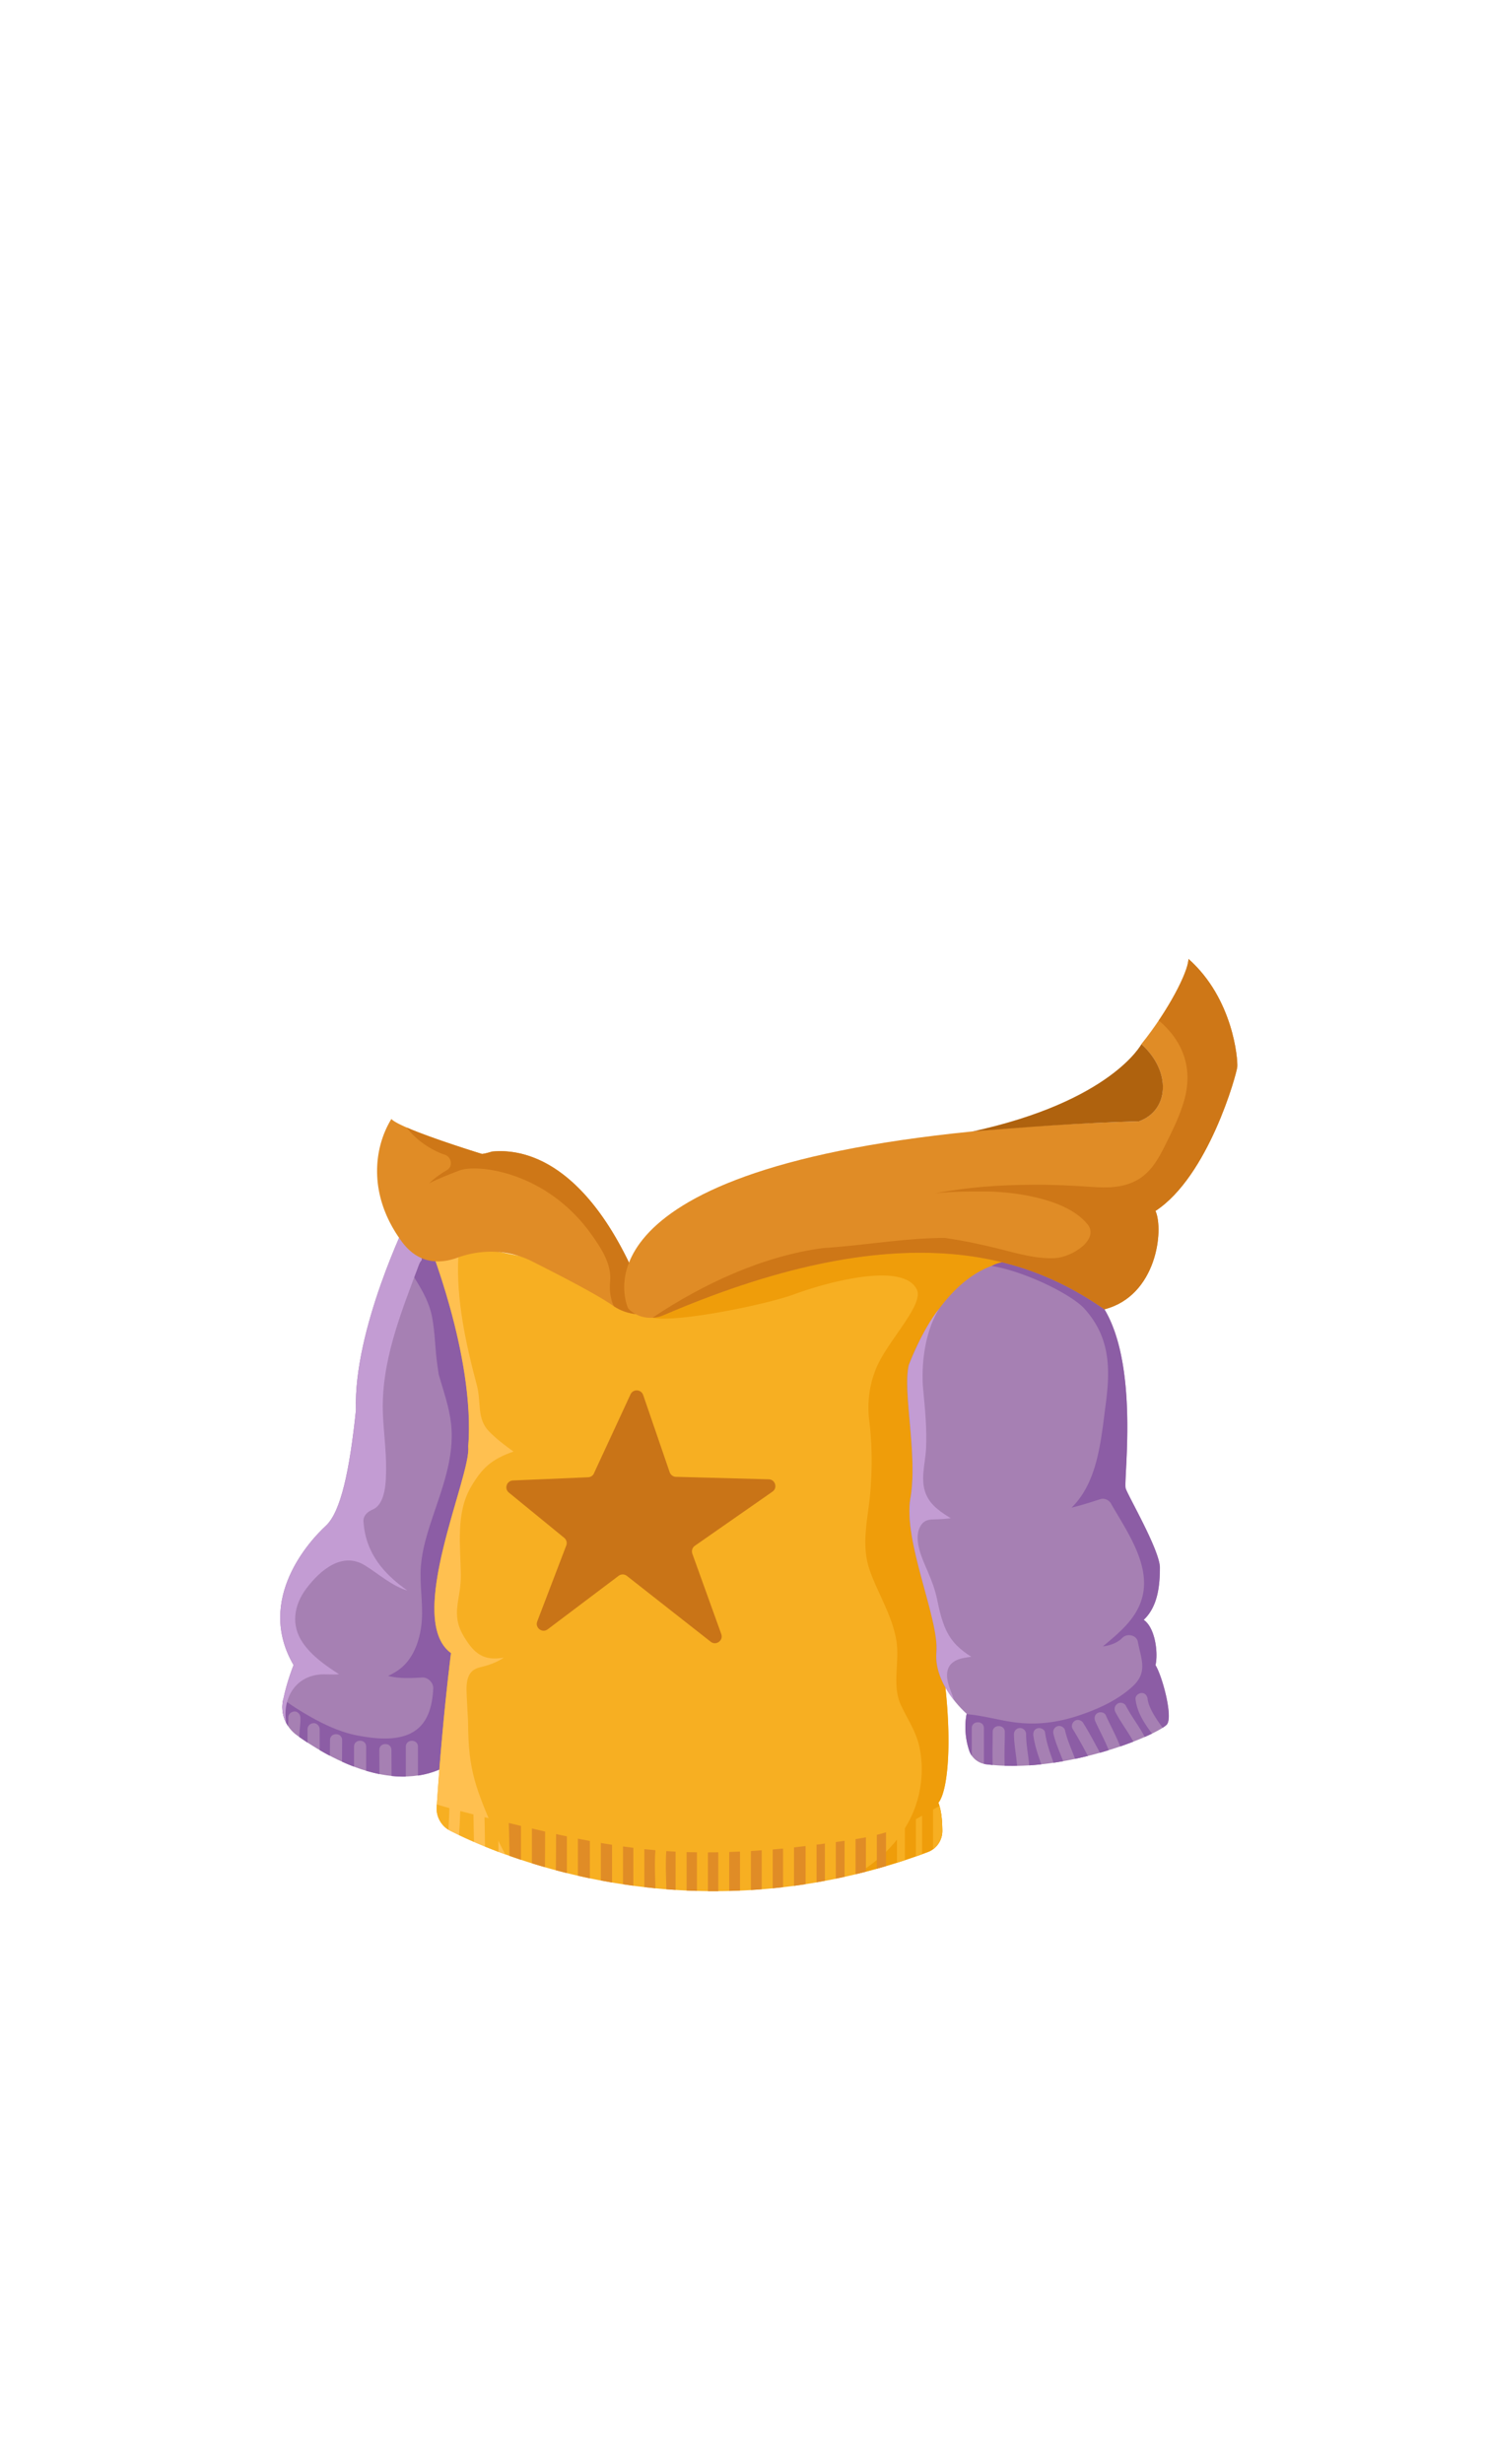 <svg xmlns="http://www.w3.org/2000/svg" width="250" height="414" fill="none" viewBox="0 0 250 414">
  <path fill="#A680B3" d="M68.51 204.88s-9.12 18.52-8.67 32.04c-1.06 10.15-2.54 17.14-5.08 19.46-2.54 2.33-11.88 12.28-5.41 23.38-.9 2.33-1.44 4.33-1.76 5.9-.46 2.25.45 4.55 2.31 5.89 4.97 3.58 15.69 9.86 24.7 5.41 7.22-51.14 8.12-90.74 8.12-90.74l-14.21-1.35v.01Z"/>
  <path fill="#8C5DA5" d="M68.51 204.88s-.44.89-1.12 2.42c.15.25.24.55.25.91.05 2.62.83 4.53 2.18 6.71 1.3 2.1 2.4 4.05 2.85 6.51.48 2.61.48 5.27.85 7.88l.24 1.64c.78 2.72 1.76 5.43 2.07 8.24.65 5.79-1.63 11.22-3.39 16.6-.89 2.72-1.67 5.51-1.73 8.39-.06 3.13.54 6.23.07 9.35-.37 2.46-1.35 5.04-3.29 6.68-.68.57-1.43 1-2.23 1.37 1.86.52 4.2.36 5.73.27.96-.06 1.9.89 1.85 1.85-.15 3-.92 6.14-3.84 7.56-2.64 1.28-6.08.87-8.85.35-3.27-.61-6.51-2.25-9.33-3.96-1.05-.64-2.16-1.35-3.2-2.16-.01.06-.03.12-.04.18-.31 1.53 0 3.08.83 4.34.04-.48.08-.95.06-1.43-.02-.57.48-.99 1.02-1.02.56-.03 1 .49 1.02 1.02.04 1.1-.18 2.18-.21 3.27.43.3.9.62 1.4.95v-2.26c0-.57.47-.99 1.02-1.02.55-.02 1.02.49 1.02 1.02v3.52c.55.32 1.13.64 1.72.95 0-.88.02-1.77.02-2.65 0-1.31 2.04-1.31 2.04 0 0 1.21-.02 2.43-.02 3.64.66.3 1.33.58 2.02.84v-3.38c0-1.31 2.04-1.31 2.04 0v4.07c.73.22 1.48.4 2.23.56 0-1.36-.02-2.72-.02-4.07 0-1.31 2.03-1.31 2.04 0 0 1.46.01 2.92.02 4.39.8.08 1.6.12 2.4.1v-5.04c0-1.31 2.04-1.31 2.04 0v4.87c1.47-.22 2.94-.65 4.35-1.36 7.22-51.14 8.12-90.74 8.12-90.74l-14.21-1.35-.02-.01Z"/>
  <path fill="#C39CD3" d="M57.01 281.31c-2.29-1.47-4.57-3.07-6.09-5.27-2.05-2.96-1.52-6.34.57-9.12 2.28-3.04 6-6.28 9.85-3.91 2.2 1.35 4.59 3.5 7.16 4.23-3.95-2.76-7.06-6.27-7.39-11.62-.06-.96.69-1.63 1.49-1.96 2.32-.95 2.29-4.93 2.31-6.95.02-2.92-.37-5.81-.52-8.73-.46-8.96 2.99-17.3 6.06-25.52.11-.29.26-.53.44-.72.13-2.21.5-4.38.96-6.54l-3.34-.32s-9.12 18.52-8.67 32.04c-1.06 10.15-2.54 17.14-5.08 19.46-2.54 2.33-11.88 12.28-5.41 23.38-.9 2.33-1.44 4.33-1.76 5.9-.27 1.33-.06 2.68.54 3.84-.34-1.89-.06-3.88 1.02-5.5s2.7-2.46 4.6-2.65c.94-.09 2.16.07 3.25-.05l.01.01Z"/>
  <path fill="#F7AF22" d="M178.069 209.51c-20.92 10.8-23.76 39.01-22.44 56.05 5.06 19.55 4.38 34.59 2.15 37.33.51 1.42.63 3.02.65 4.71.02 1.59-.95 3.03-2.44 3.59-39 14.59-71.27.96-80.25-3.57a4.236 4.236 0 0 1-2.32-4.06c.32-4.78 1.09-15.21 2.41-25.82-7.85-5.7 3.44-29.8 2.9-34.68 1.21-15.28-7-35.19-7-35.19l35.16 7.11 71.19-5.48-.01.01Z"/>
  <path fill="#EF9D0A" d="M123.73 213.33c1.42-1.02 2.91-1.96 4.45-2.79 0 0 42.55-8.88 44.94 2.11 5.02 23-18.81 35.87-17.5 52.91 5.06 19.55 4.38 34.59 2.15 37.33.51 1.42.63 3.02.65 4.7.02 1.59-.95 3.03-2.44 3.59-4.01 1.5-7.95 2.7-11.8 3.64a28.1 28.1 0 0 0 4.16-3.1c3.16-2.86 5.49-6.65 6.28-10.86.46-2.42.47-4.83-.03-7.25-.54-2.65-1.99-4.69-3.11-7.09-1.58-3.4-.2-7.2-.77-10.8-.68-4.25-3.05-7.84-4.47-11.83-1.6-4.51-.22-9 .12-13.63.28-3.79.27-7.64-.21-11.42-.41-3.21.02-6.46 1.36-9.4 2.01-4.43 7.87-10.31 6.62-12.8-2.38-4.75-15.5-1.07-20.62.83-5.12 1.9-24.07 5.73-24.93 3.29-.86-2.44 15.15-7.45 15.15-7.45v.02Z"/>
  <path fill="#FFC050" d="M84.68 278.52c-3.47.61-4.99-.79-6.61-3.42-2.45-3.97-.52-6.2-.59-10.6-.08-4.75-.85-10.21 1.63-14.54 1.89-3.31 3.58-4.81 7.22-6.07-1.44-1.03-2.85-2.1-4.09-3.36-2.14-2.18-1.29-4.85-2.07-7.78-1.86-6.99-3.5-14.41-3.11-21.68.02-.46.17-.84.4-1.13 0-.58.01-1.18.05-1.79l-5.79-.27s8.21 19.91 7 35.19c.54 4.88-10.75 28.98-2.9 34.68-1.32 10.61-2.1 21.03-2.41 25.82-.11 1.7.8 3.29 2.32 4.06 1.99 1 5.13 2.46 9.23 3.95-.62-1.12-1.2-2.28-1.71-3.48-3.2-7.54-4.52-10.46-4.55-18.58 0-.57-.27-4.61-.27-5.65 0-2.43.78-3.39 2.38-3.76 1.23-.28 2.66-.76 3.87-1.58v-.01Z"/>
  <path fill="#A680B3" d="M152.79 229.36s10.45-29.96 31.48-11.35c7.72 8.93 4.54 30.71 4.99 32.07.45 1.36 5.75 10.44 5.75 13.31 0 2.87-.3 6.51-2.72 8.77 1.98 1.36 2.45 5.68 1.98 7.61 1.17 1.89 3.03 8.86 1.88 10.01-1.88 1.9-17.51 8.35-30.42 6.64a3.4 3.4 0 0 1-2.78-2.28c-1.14-3.38-.43-6.19-.43-6.19s-5.57-4.78-5.09-10.36c.48-5.59-5.62-18.61-4.37-25.89 1.25-7.28-1.35-17.77-.28-22.34h.01Z"/>
  <path fill="#8C5DA5" d="M187.9 286.24c.45-.29 1.15-.11 1.39.37.94 1.81 2.22 3.42 3.17 5.23.44-.19.85-.38 1.22-.56-1.3-1.74-2.54-3.61-2.77-5.8-.06-.57.52-1 1.02-1.02.59-.03.96.49 1.02 1.02v.09c.01.06.02.12.04.18a4.93 4.93 0 0 0 .24.82c.03.08.06.15.09.23 0 .01 0 .02.01.03.25.57.55 1.11.88 1.64.39.63.82 1.23 1.26 1.83.29-.19.52-.36.67-.51 1.14-1.15-.71-8.12-1.88-10.01.47-1.92 0-6.24-1.98-7.61 2.42-2.27 2.72-5.9 2.72-8.77 0-2.87-5.29-11.95-5.75-13.31-.45-1.36 2.72-23.15-4.99-32.07-1.7-1.5-12.41-8.26-17.54-5.31 5.56.89 13.43 4.77 15.61 7.19 4.34 4.82 4.36 10.08 3.56 16.11-.8 6.04-1.32 12.97-5.73 17.3 1.67-.39 3.32-.94 4.85-1.43.65-.2 1.42.14 1.75.71 2.54 4.47 6.59 10.05 5.35 15.49-.87 3.79-3.84 6.16-6.69 8.55 1.26-.16 2.45-.6 3.29-1.45.77-.79 2.37-.48 2.59.68.57 2.98 1.7 5.11-.89 7.5-2.49 2.29-5.72 3.76-8.89 4.83-3.71 1.25-7.39 1.73-11.27 1.15-2.18-.32-4.32-.89-6.51-1.19-.41-.05-.82-.1-1.23-.14-.08.36-.62 3 .44 6.14.1.31.25.6.43.86v-4.65c0-1.31 2.04-1.31 2.04 0v6.01c.1.02.2.05.31.06.38.05.77.09 1.16.13-.07-1.85 0-3.7 0-5.56 0-1.31 2.04-1.31 2.04 0 0 1.89-.1 3.79-.02 5.69.7.02 1.39.03 2.09.01-.14-1.78-.52-3.55-.53-5.34 0-.55.47-1.02 1.02-1.02s1.02.47 1.02 1.02c0 1.76.38 3.5.52 5.26.68-.04 1.36-.1 2.04-.18-.56-1.57-1.1-3.15-1.33-4.81-.08-.55.12-1.09.71-1.25.48-.13 1.18.17 1.25.71.24 1.76.84 3.42 1.43 5.09.54-.08 1.08-.17 1.61-.26-.57-1.54-1.28-3.03-1.64-4.64-.12-.56.16-1.07.71-1.25.5-.16 1.14.19 1.25.71.37 1.66 1.11 3.2 1.69 4.79.73-.15 1.45-.32 2.16-.5-.82-1.52-1.64-3.05-2.56-4.52-.3-.48-.09-1.1.37-1.39.47-.3 1.11-.09 1.39.37 1.02 1.62 1.91 3.32 2.82 5.01.5-.14.99-.29 1.47-.44-.64-1.64-1.5-3.18-2.25-4.84-.23-.5-.15-1.09.37-1.39.44-.26 1.17-.14 1.39.37.79 1.75 1.73 3.44 2.43 5.24.78-.27 1.52-.54 2.21-.81-.93-1.71-2.13-3.26-3.03-4.98-.26-.51-.12-1.08.37-1.39l.01-.02Z"/>
  <path fill="#F7AF22" d="M79.6 304.86c-.74-.19-1.48-.37-2.22-.57-.04 1.35-.11 2.7-.21 4.04.74.35 1.58.74 2.51 1.14-.02-1.54-.06-3.08-.08-4.62v.01Zm4.09 1-2.23-.54c.03 1.64.07 3.29.08 4.94.71.29 1.47.59 2.27.89-.01-1.76-.08-3.53-.12-5.29Z"/>
  <path fill="#E08C26" d="M87.59 306.79c-.68-.16-1.37-.32-2.05-.49.05 1.84.11 3.68.11 5.52.63.22 1.27.44 1.94.67v-5.7Zm4.06.95c-.74-.17-1.48-.34-2.22-.52v5.85c.71.22 1.44.44 2.19.65.01-2 .03-3.99.03-5.99v.01Zm3.66.81-1.82-.39c0 2.03-.02 4.06-.04 6.08.61.16 1.23.32 1.86.48v-6.17Zm3.86.77-2.02-.39v6.23c.66.15 1.34.3 2.02.44v-6.28Zm7.31 1.15c-.58-.07-1.16-.15-1.74-.23v6.35c.57.09 1.16.17 1.74.25v-6.37Zm3.72.4-1.87-.18v6.38c.61.07 1.24.14 1.86.2-.05-2.13-.17-4.27 0-6.39l.01-.01Zm3.38.24-1.56-.09c-.16 2.13-.03 4.27.01 6.41.51.04 1.03.08 1.55.11v-6.43Zm3.59.11c-.58 0-1.16-.01-1.74-.03v6.46c.58.03 1.16.05 1.74.06v-6.49Zm3.59 0c-.58 0-1.16.02-1.74.02v6.51h1.74v-6.53Zm3.65-.12c-.6.03-1.21.05-1.81.07v6.54c.6-.01 1.2-.04 1.81-.06v-6.55Zm3.65-.22c-.6.04-1.21.09-1.81.13v6.55c.6-.04 1.21-.08 1.81-.13v-6.55Zm3.59-.29c-.58.06-1.16.11-1.74.16v6.52c.58-.06 1.16-.12 1.74-.19v-6.5.01Zm3.79-.42c-.65.08-1.3.16-1.95.23v6.46c.65-.09 1.3-.18 1.95-.28v-6.41Zm13.52-2.31c-.51.16-1.02.3-1.54.43v5.69c.51-.14 1.02-.29 1.54-.44v-5.68Z"/>
  <path fill="#F7AF22" d="M155.029 305.07c-.35.2-.7.4-1.05.59v6.26c.35-.12.7-.25 1.05-.38v-6.47Zm2.921-1.62c-.36.19-.73.38-1.08.58v6.67c.97-.71 1.57-1.86 1.56-3.1-.02-1.47-.11-2.88-.47-4.15h-.01Zm-5.82 3.16c-.44.21-.88.41-1.33.6v5.77c.44-.14.89-.28 1.33-.43v-5.94Z"/>
  <path fill="#E08C26" d="M145.58 308.7c-.58.11-1.16.22-1.74.31v5.9c.58-.14 1.16-.29 1.74-.44v-5.78.01Zm-3.59.59-1.47.21v6.15c.49-.1.98-.21 1.47-.32v-6.04Zm-3.31.46c-.47.06-.93.12-1.4.19v6.33c.46-.08.93-.17 1.4-.26v-6.26Zm-35.78.21c-.63-.1-1.26-.2-1.88-.31v6.31c.62.12 1.25.23 1.88.34v-6.34Z"/>
  <path fill="#F7AF22" d="M75.56 303.8c-.71-.2-1.42-.4-2.12-.62 0 .13-.02.27-.03.39-.1 1.57.67 3.05 1.98 3.87.08-1.21.13-2.42.16-3.64h.01Z"/>
  <path fill="#E08C26" d="M106.879 214.99s-8.14-22.78-24.16-21.51c-1.23.39-1.69.4-1.69.4s-13.73-4.2-15.23-5.87c-3.04 4.97-3.93 12.9 1.75 20.6 2.84 3.85 6.44 3.76 9.34 2.71 4.11-1.5 8.63-1.36 12.54.6 5 2.51 11.101 5.68 13.551 7.41a8.253 8.253 0 0 0 3.469 1.41c3.89.64 1.441-4.09.421-5.74l.009-.01Z"/>
  <path fill="#CE7717" d="M74.77 194c1.13.38 1.46 1.98.34 2.62-.94.53-2.01 1.29-2.95 2.19 1.61-.82 3.33-1.46 5.03-2.13 2.92-1.15 14.72.02 22.38 10.92 1.68 2.4 3.28 4.88 3 7.8-.24 2.49.6 4.01.67 4.09.37.23 1.58 1.05 3.62 1.3 2.24-.01 1.57-3.82-.87-8.19-9.89-20.73-21.5-19.25-23.27-19.11-1.23.39-1.69.4-1.69.4s-8.26-2.53-12.66-4.44c1.6 2.15 4.18 3.82 6.4 4.57V194Z"/>
  <path fill="#E08C26" d="M105.609 219.82s-11.16-22.82 57.82-29.71c8.17-.82 17.47-1.41 28.05-1.71 5.02-1.8 5.55-8.31.41-12.97 4.61-5.74 7.85-12.09 7.92-14.31 7.54 6.7 8.31 16.92 8.2 18.13-.11 1.21-4.84 18.38-13.75 24.21 1.43 3.22.22 14.25-8.58 16.53-11.46-7.95-32.03-17.12-74.1.97-1.74.75-3.77.58-5.31-.53-.48-.35-.67-.61-.67-.61h.01Z"/>
  <path fill="#CE7717" d="M182.8 205.64c2.16 2.63-2.62 5.59-5.4 5.75-3.05.17-6.22-.74-9.15-1.49-3.04-.77-6.21-1.44-9.44-1.91-.78.01-1.56.03-2.33.06-6.07.23-12.1 1.29-18.15 1.65-10.07 1.36-20.06 5.97-28.63 11.7.64-.03 1.28-.18 1.89-.44 42.06-18.08 62.64-8.92 74.1-.97 8.8-2.27 10.01-13.31 8.58-16.53 8.91-5.83 13.64-23 13.75-24.21.11-1.21-.66-11.44-8.2-18.13-.05 1.71-2 5.88-5 10.34 3.92 3.32 5.83 7.84 4.29 13.36-.73 2.63-1.98 5.12-3.19 7.55-1.2 2.41-2.5 4.76-4.99 6.04-2.27 1.17-4.83 1.2-7.33 1.02-3.28-.24-6.53-.39-9.82-.37-5.58.02-11.09.39-16.52 1.44 3.01-.34 6.07-.32 9.11-.3 0 0 12.06.13 16.42 5.45l.01-.01Z"/>
  <path fill="#AF620E" d="M163.439 190.11c9.35-.75 17.47-1.41 28.05-1.71 5.02-1.8 5.55-8.31.41-12.97 0 0-5.07 9.61-28.46 14.69v-.01Z"/>
  <path fill="#C39CD3" d="M153.07 251.7c-1.26 7.28 4.85 20.31 4.37 25.89-.28 3.21 1.44 6.15 2.95 8.07-.22-.74-.53-1.46-.78-2.19-.55-1.57-.74-3.43.92-4.38.85-.49 1.81-.58 2.76-.72-1.74-1.12-3.22-2.33-4.24-4.51-.77-1.67-1.14-3.4-1.51-5.18-.37-1.74-.96-3.24-1.66-4.86-.89-2.06-2.53-5.55-.94-7.69.59-.8 1.4-.83 2.32-.85.87-.02 1.73-.08 2.58-.19-1.54-.96-3.07-1.93-3.95-3.59-1.34-2.56-.33-5.41-.2-8.11.16-3.29-.17-6.72-.49-10-.23-2.35-.27-8.77 2.71-13.52-2.85 3.49-5.11 9.48-5.11 9.48-1.07 4.57 1.53 15.06.28 22.34l-.01.01Z"/>
  <path fill="#C97417" d="m99.86 247.54 6.15-13.27c.43-.93 1.78-.86 2.12.11l4.46 12.99c.17.48.63.79 1.13.77l15.44.41c1.16-.05 1.65 1.45.69 2.09l-13.01 9.07c-.44.29-.62.85-.44 1.35l4.86 13.49c.41 1.11-.93 2.03-1.82 1.26l-14-10.99c-.4-.35-.98-.38-1.41-.07l-11.98 9.03c-.92.65-2.13-.29-1.73-1.34l4.88-12.76c.18-.46.04-.98-.34-1.29l-9.31-7.61c-.81-.66-.37-1.98.68-2.03l12.65-.54c.43-.02.81-.27.99-.66l-.01-.01Z"/>
</svg>
